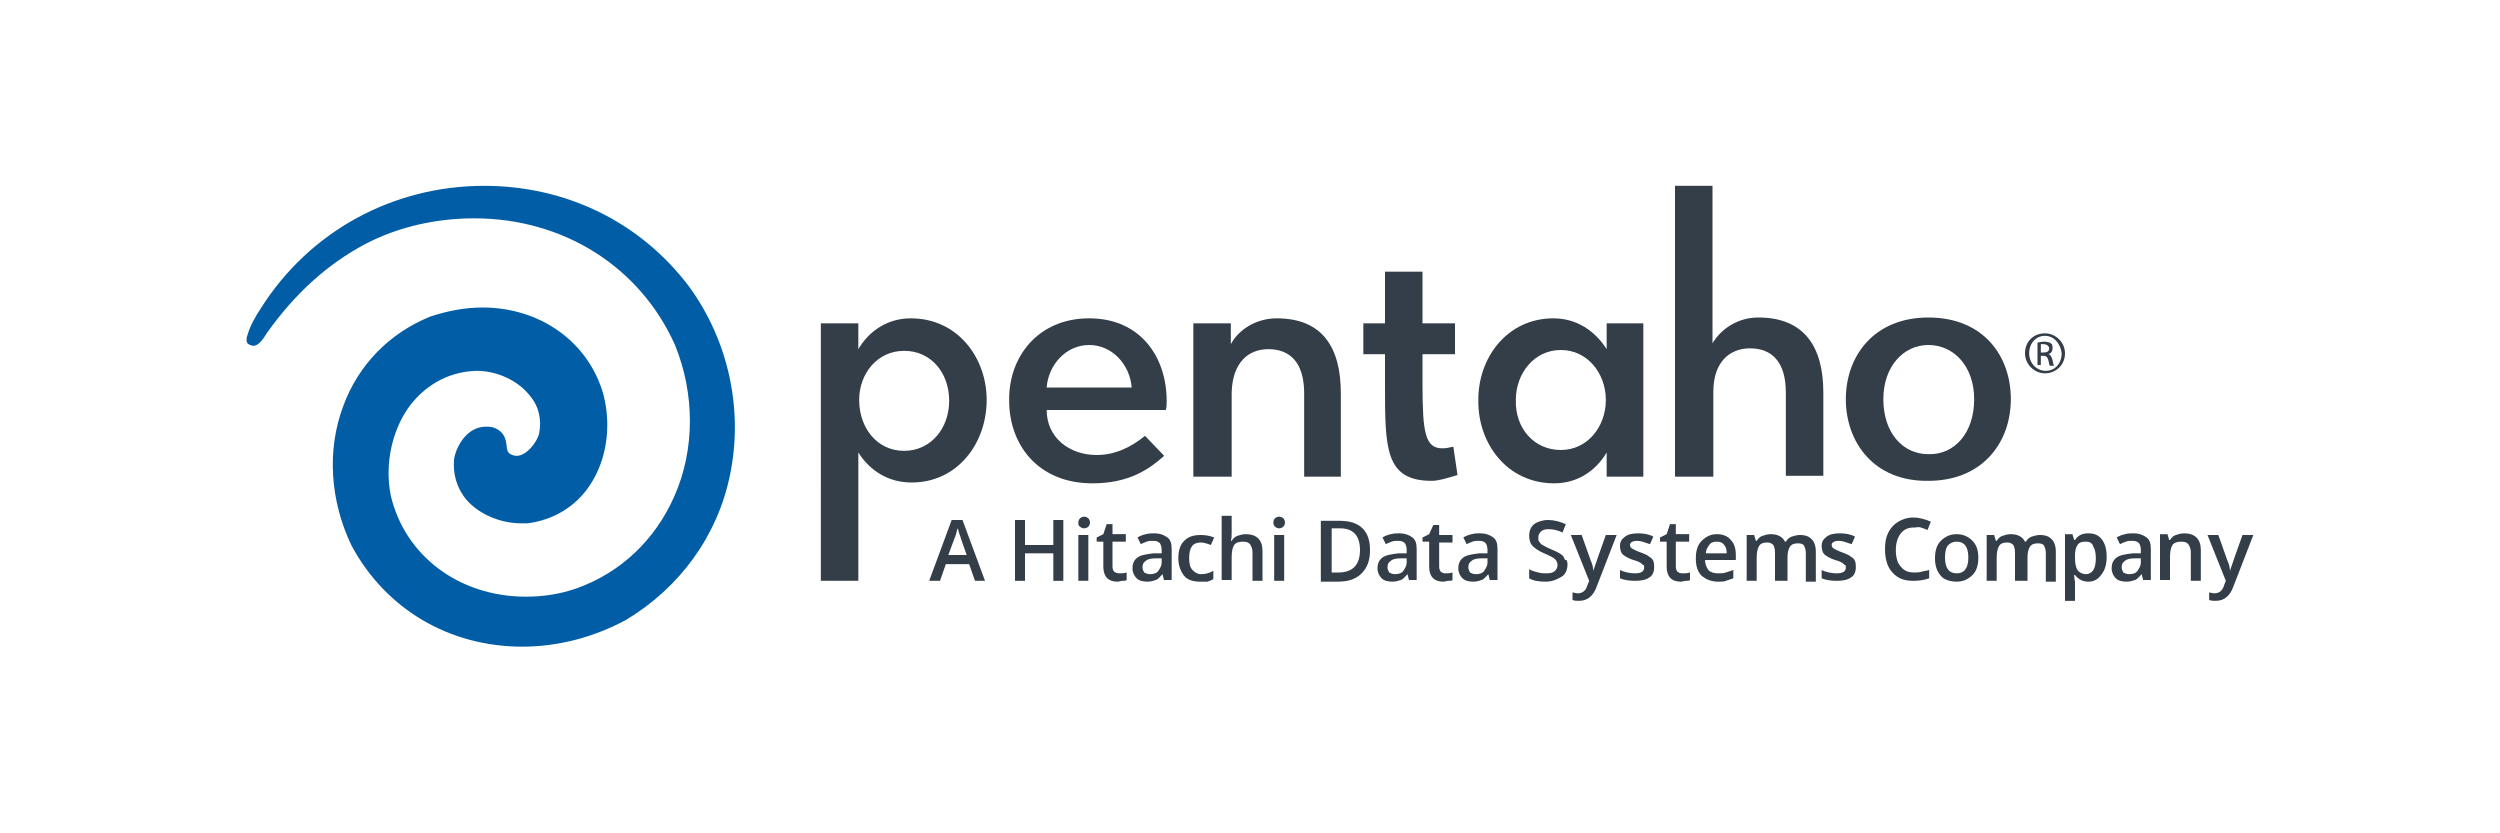 <?xml version="1.0" encoding="utf-8"?>
<!-- Generator: Adobe Illustrator 19.1.0, SVG Export Plug-In . SVG Version: 6.00 Build 0)  -->
<svg version="1.1" id="Layer_1" xmlns="http://www.w3.org/2000/svg" xmlns:xlink="http://www.w3.org/1999/xlink" x="0px" y="0px"
	 width="300px" height="100px" viewBox="0 0 300 100" style="enable-background:new 0 0 300 100;" xml:space="preserve">
<style type="text/css">
	.st0{fill:#343E48;}
	.st1{fill:#005DA6;}
</style>
<g>
	<g>
		<path class="st0" d="M117,69.7l-0.7-2h-2.8l-0.7,2h-1.3l2.7-7.3h1.3l2.7,7.3H117z M116,66.6l-0.7-2c0-0.1-0.1-0.3-0.2-0.6
			c-0.1-0.3-0.1-0.5-0.2-0.6c-0.1,0.4-0.2,0.9-0.4,1.3l-0.7,1.9H116z"/>
		<path class="st0" d="M127.6,69.7h-1.2v-3.3h-3.4v3.3h-1.2v-7.3h1.2v3h3.4v-3h1.2V69.7z"/>
		<path class="st0" d="M129.4,62.7c0-0.2,0.1-0.4,0.2-0.5c0.1-0.1,0.3-0.2,0.5-0.2c0.2,0,0.4,0.1,0.5,0.2c0.1,0.1,0.2,0.3,0.2,0.5
			c0,0.2-0.1,0.4-0.2,0.5c-0.1,0.1-0.3,0.2-0.5,0.2c-0.2,0-0.4-0.1-0.5-0.2C129.4,63.1,129.4,62.9,129.4,62.7z M130.6,69.7h-1.2
			v-5.5h1.2V69.7z"/>
		<path class="st0" d="M134.3,68.8c0.3,0,0.6,0,0.9-0.1v0.9c-0.1,0.1-0.3,0.1-0.5,0.1c-0.2,0-0.4,0.1-0.6,0.1
			c-1.1,0-1.7-0.6-1.7-1.8v-3h-0.8v-0.5l0.8-0.4l0.4-1.2h0.7v1.2h1.6v0.9h-1.6V68c0,0.3,0.1,0.5,0.2,0.6S134.1,68.8,134.3,68.8z"/>
		<path class="st0" d="M139.7,69.7l-0.2-0.8h0c-0.3,0.3-0.5,0.6-0.8,0.7s-0.6,0.2-1,0.2c-0.5,0-1-0.1-1.3-0.4
			c-0.3-0.3-0.5-0.7-0.5-1.2c0-0.6,0.2-1,0.6-1.3c0.4-0.3,1.1-0.4,1.9-0.5l1,0V66c0-0.4-0.1-0.6-0.2-0.8c-0.2-0.2-0.4-0.3-0.8-0.3
			c-0.3,0-0.6,0-0.8,0.1c-0.3,0.1-0.5,0.2-0.7,0.3l-0.4-0.8c0.3-0.2,0.6-0.3,1-0.4c0.4-0.1,0.7-0.1,1-0.1c0.7,0,1.2,0.2,1.6,0.5
			c0.4,0.3,0.5,0.8,0.5,1.4v3.7H139.7z M138,68.9c0.4,0,0.8-0.1,1-0.4s0.4-0.6,0.4-1v-0.5l-0.7,0c-0.6,0-1,0.1-1.2,0.3
			c-0.3,0.2-0.4,0.4-0.4,0.8c0,0.2,0.1,0.4,0.2,0.6C137.5,68.8,137.7,68.9,138,68.9z"/>
		<path class="st0" d="M144,69.8c-0.8,0-1.5-0.2-1.9-0.7c-0.4-0.5-0.7-1.2-0.7-2.1c0-0.9,0.2-1.6,0.7-2.1c0.5-0.5,1.1-0.7,2-0.7
			c0.6,0,1.1,0.1,1.6,0.3l-0.4,0.9c-0.5-0.2-0.9-0.3-1.2-0.3c-1,0-1.4,0.6-1.4,1.9c0,0.6,0.1,1.1,0.4,1.4s0.6,0.5,1,0.5
			c0.5,0,1-0.1,1.5-0.4v1c-0.2,0.1-0.4,0.2-0.7,0.3C144.6,69.8,144.3,69.8,144,69.8z"/>
		<path class="st0" d="M151.5,69.7h-1.2v-3.4c0-0.4-0.1-0.7-0.3-1c-0.2-0.2-0.4-0.3-0.8-0.3c-0.5,0-0.9,0.1-1.1,0.4
			c-0.2,0.3-0.3,0.8-0.3,1.5v2.7h-1.2v-7.7h1.2v2c0,0.3,0,0.7-0.1,1h0.1c0.2-0.3,0.4-0.5,0.7-0.6c0.3-0.1,0.6-0.2,1-0.2
			c1.3,0,2,0.7,2,2V69.7z"/>
		<path class="st0" d="M152.8,62.7c0-0.2,0.1-0.4,0.2-0.5c0.1-0.1,0.3-0.2,0.5-0.2c0.2,0,0.4,0.1,0.5,0.2c0.1,0.1,0.2,0.3,0.2,0.5
			c0,0.2-0.1,0.4-0.2,0.5c-0.1,0.1-0.3,0.2-0.5,0.2c-0.2,0-0.4-0.1-0.5-0.2C152.9,63.1,152.8,62.9,152.8,62.7z M154.1,69.7h-1.2
			v-5.5h1.2V69.7z"/>
		<path class="st0" d="M164.4,66c0,1.2-0.3,2.1-1,2.8s-1.6,1-2.9,1h-2v-7.3h2.3c1.2,0,2.1,0.3,2.7,0.9C164.1,64,164.4,64.8,164.4,66
			z M163.2,66c0-1.7-0.8-2.6-2.4-2.6h-1v5.3h0.8C162.3,68.7,163.2,67.8,163.2,66z"/>
		<path class="st0" d="M169.1,69.7l-0.2-0.8h0c-0.3,0.3-0.5,0.6-0.8,0.7s-0.6,0.2-1,0.2c-0.5,0-1-0.1-1.3-0.4
			c-0.3-0.3-0.5-0.7-0.5-1.2c0-0.6,0.2-1,0.6-1.3c0.4-0.3,1.1-0.4,1.9-0.5l1,0V66c0-0.4-0.1-0.6-0.2-0.8c-0.2-0.2-0.4-0.3-0.8-0.3
			c-0.3,0-0.6,0-0.8,0.1c-0.3,0.1-0.5,0.2-0.7,0.3l-0.4-0.8c0.3-0.2,0.6-0.3,1-0.4c0.4-0.1,0.7-0.1,1-0.1c0.7,0,1.2,0.2,1.6,0.5
			c0.4,0.3,0.5,0.8,0.5,1.4v3.7H169.1z M167.4,68.9c0.4,0,0.8-0.1,1-0.4s0.4-0.6,0.4-1v-0.5l-0.7,0c-0.6,0-1,0.1-1.2,0.3
			c-0.3,0.2-0.4,0.4-0.4,0.8c0,0.2,0.1,0.4,0.2,0.6C166.9,68.8,167.1,68.9,167.4,68.9z"/>
		<path class="st0" d="M173.4,68.8c0.3,0,0.6,0,0.9-0.1v0.9c-0.1,0.1-0.3,0.1-0.5,0.1c-0.2,0-0.4,0.1-0.6,0.1
			c-1.1,0-1.7-0.6-1.7-1.8v-3h-0.8v-0.5l0.8-0.4L172,63h0.7v1.2h1.6v0.9h-1.6V68c0,0.3,0.1,0.5,0.2,0.6S173.2,68.8,173.4,68.8z"/>
		<path class="st0" d="M178.8,69.7l-0.2-0.8h0c-0.3,0.3-0.5,0.6-0.8,0.7s-0.6,0.2-1,0.2c-0.5,0-1-0.1-1.3-0.4
			c-0.3-0.3-0.5-0.7-0.5-1.2c0-0.6,0.2-1,0.6-1.3c0.4-0.3,1.1-0.4,1.9-0.5l1,0V66c0-0.4-0.1-0.6-0.2-0.8c-0.2-0.2-0.4-0.3-0.8-0.3
			c-0.3,0-0.6,0-0.8,0.1c-0.3,0.1-0.5,0.2-0.7,0.3l-0.4-0.8c0.3-0.2,0.6-0.3,1-0.4c0.4-0.1,0.7-0.1,1-0.1c0.7,0,1.2,0.2,1.6,0.5
			c0.4,0.3,0.5,0.8,0.5,1.4v3.7H178.8z M177.1,68.9c0.4,0,0.8-0.1,1-0.4s0.4-0.6,0.4-1v-0.5l-0.7,0c-0.6,0-1,0.1-1.2,0.3
			c-0.3,0.2-0.4,0.4-0.4,0.8c0,0.2,0.1,0.4,0.2,0.6C176.6,68.8,176.8,68.9,177.1,68.9z"/>
		<path class="st0" d="M188.1,67.7c0,0.6-0.2,1.2-0.7,1.5s-1.1,0.6-1.9,0.6c-0.8,0-1.5-0.1-2-0.4v-1.1c0.3,0.2,0.7,0.3,1.1,0.4
			c0.4,0.1,0.7,0.1,1,0.1c0.5,0,0.8-0.1,1-0.3s0.3-0.4,0.3-0.7c0-0.3-0.1-0.5-0.3-0.7c-0.2-0.2-0.6-0.4-1.3-0.7
			c-0.7-0.3-1.1-0.6-1.4-0.9c-0.3-0.3-0.4-0.8-0.4-1.2c0-0.6,0.2-1.1,0.6-1.4s1-0.5,1.7-0.5c0.7,0,1.4,0.2,2.1,0.5l-0.4,1
			c-0.6-0.3-1.2-0.4-1.7-0.4c-0.4,0-0.7,0.1-0.9,0.3c-0.2,0.2-0.3,0.4-0.3,0.7c0,0.2,0,0.4,0.1,0.5c0.1,0.1,0.2,0.3,0.4,0.4
			s0.5,0.3,1,0.5c0.5,0.2,0.9,0.4,1.2,0.6s0.4,0.4,0.5,0.7C188,67.1,188.1,67.4,188.1,67.7z"/>
		<path class="st0" d="M188.5,64.2h1.3l1.1,3.1c0.2,0.4,0.3,0.9,0.3,1.3h0c0-0.2,0.1-0.4,0.2-0.7s0.5-1.5,1.3-3.7h1.3l-2.4,6.2
			c-0.4,1.1-1.1,1.7-2.1,1.7c-0.3,0-0.5,0-0.8-0.1v-0.9c0.2,0,0.4,0.1,0.6,0.1c0.6,0,1-0.3,1.2-1l0.2-0.5L188.5,64.2z"/>
		<path class="st0" d="M198.5,68.1c0,0.5-0.2,1-0.6,1.2c-0.4,0.3-1,0.4-1.7,0.4c-0.7,0-1.3-0.1-1.8-0.3v-1c0.6,0.3,1.3,0.4,1.8,0.4
			c0.7,0,1.1-0.2,1.1-0.7c0-0.1,0-0.3-0.1-0.3s-0.2-0.2-0.4-0.3s-0.4-0.2-0.8-0.3c-0.6-0.2-1.1-0.5-1.3-0.7s-0.3-0.6-0.3-1
			c0-0.5,0.2-0.8,0.6-1.1c0.4-0.3,0.9-0.4,1.6-0.4c0.6,0,1.3,0.1,1.8,0.4l-0.4,0.9c-0.6-0.2-1.1-0.4-1.5-0.4c-0.6,0-0.9,0.2-0.9,0.5
			c0,0.2,0.1,0.3,0.2,0.4c0.2,0.1,0.5,0.3,1.1,0.5c0.5,0.2,0.8,0.3,1,0.5c0.2,0.1,0.4,0.3,0.5,0.5C198.5,67.6,198.5,67.9,198.5,68.1
			z"/>
		<path class="st0" d="M201.9,68.8c0.3,0,0.6,0,0.9-0.1v0.9c-0.1,0.1-0.3,0.1-0.5,0.1c-0.2,0-0.4,0.1-0.6,0.1
			c-1.1,0-1.7-0.6-1.7-1.8v-3h-0.8v-0.5l0.8-0.4l0.4-1.2h0.7v1.2h1.6v0.9h-1.6V68c0,0.3,0.1,0.5,0.2,0.6S201.6,68.8,201.9,68.8z"/>
		<path class="st0" d="M206.2,69.8c-0.9,0-1.5-0.3-2-0.7c-0.5-0.5-0.7-1.2-0.7-2.1c0-0.9,0.2-1.6,0.7-2.1s1.1-0.8,1.8-0.8
			c0.7,0,1.3,0.2,1.7,0.7c0.4,0.4,0.6,1,0.6,1.8v0.6h-3.7c0,0.5,0.2,0.9,0.4,1.2c0.3,0.3,0.7,0.4,1.2,0.4c0.3,0,0.6,0,0.9-0.1
			c0.3-0.1,0.6-0.2,0.9-0.3v1c-0.3,0.1-0.6,0.2-0.9,0.3C206.9,69.8,206.6,69.8,206.2,69.8z M206,65c-0.4,0-0.7,0.1-0.9,0.4
			s-0.4,0.6-0.4,1h2.5c0-0.5-0.1-0.8-0.3-1C206.7,65.1,206.4,65,206,65z"/>
		<path class="st0" d="M214.1,69.7H213v-3.4c0-0.4-0.1-0.7-0.2-0.9c-0.2-0.2-0.4-0.3-0.7-0.3c-0.5,0-0.8,0.1-1,0.4s-0.3,0.8-0.3,1.5
			v2.7h-1.2v-5.5h0.9l0.2,0.7h0.1c0.2-0.3,0.4-0.5,0.7-0.6c0.3-0.1,0.6-0.2,1-0.2c0.8,0,1.4,0.3,1.7,0.9h0.1
			c0.2-0.3,0.4-0.5,0.7-0.6s0.6-0.2,1-0.2c0.7,0,1.1,0.2,1.4,0.5c0.3,0.3,0.5,0.8,0.5,1.5v3.6h-1.2v-3.4c0-0.4-0.1-0.7-0.2-0.9
			s-0.4-0.3-0.7-0.3c-0.5,0-0.8,0.1-1,0.4c-0.2,0.3-0.3,0.7-0.3,1.3V69.7z"/>
		<path class="st0" d="M222.7,68.1c0,0.5-0.2,1-0.6,1.2c-0.4,0.3-1,0.4-1.7,0.4c-0.7,0-1.3-0.1-1.8-0.3v-1c0.6,0.3,1.3,0.4,1.8,0.4
			c0.7,0,1.1-0.2,1.1-0.7c0-0.1,0-0.3-0.1-0.3s-0.2-0.2-0.4-0.3s-0.4-0.2-0.8-0.3c-0.6-0.2-1.1-0.5-1.3-0.7s-0.3-0.6-0.3-1
			c0-0.5,0.2-0.8,0.6-1.1c0.4-0.3,0.9-0.4,1.6-0.4c0.6,0,1.3,0.1,1.8,0.4l-0.4,0.9c-0.6-0.2-1.1-0.4-1.5-0.4c-0.6,0-0.9,0.2-0.9,0.5
			c0,0.2,0.1,0.3,0.2,0.4c0.2,0.1,0.5,0.3,1.1,0.5c0.5,0.2,0.8,0.3,1,0.5c0.2,0.1,0.4,0.3,0.5,0.5C222.7,67.6,222.7,67.9,222.7,68.1
			z"/>
		<path class="st0" d="M229.7,63.3c-0.7,0-1.2,0.2-1.6,0.7c-0.4,0.5-0.6,1.2-0.6,2c0,0.9,0.2,1.6,0.6,2c0.4,0.5,0.9,0.7,1.6,0.7
			c0.3,0,0.6,0,0.9-0.1c0.3-0.1,0.6-0.1,0.9-0.2v1c-0.6,0.2-1.2,0.3-1.9,0.3c-1.1,0-1.9-0.3-2.5-1c-0.6-0.6-0.9-1.6-0.9-2.8
			c0-0.8,0.1-1.4,0.4-2c0.3-0.6,0.7-1,1.2-1.3c0.5-0.3,1.1-0.5,1.8-0.5c0.7,0,1.4,0.2,2.1,0.5l-0.4,1c-0.2-0.1-0.5-0.2-0.8-0.3
			S230,63.3,229.7,63.3z"/>
		<path class="st0" d="M237.4,66.9c0,0.9-0.2,1.6-0.7,2.1c-0.5,0.5-1.1,0.8-1.9,0.8c-0.5,0-1-0.1-1.4-0.3c-0.4-0.2-0.7-0.6-0.9-1
			s-0.3-0.9-0.3-1.5c0-0.9,0.2-1.6,0.7-2.1s1.1-0.8,1.9-0.8c0.8,0,1.4,0.3,1.9,0.8C237.2,65.4,237.4,66.1,237.4,66.9z M233.4,66.9
			c0,1.3,0.5,1.9,1.4,1.9c0.9,0,1.4-0.6,1.4-1.9c0-1.3-0.5-1.9-1.4-1.9c-0.5,0-0.8,0.2-1.1,0.5C233.5,65.8,233.4,66.3,233.4,66.9z"
			/>
		<path class="st0" d="M243,69.7h-1.2v-3.4c0-0.4-0.1-0.7-0.2-0.9c-0.2-0.2-0.4-0.3-0.7-0.3c-0.5,0-0.8,0.1-1,0.4s-0.3,0.8-0.3,1.5
			v2.7h-1.2v-5.5h0.9l0.2,0.7h0.1c0.2-0.3,0.4-0.5,0.7-0.6c0.3-0.1,0.6-0.2,1-0.2c0.8,0,1.4,0.3,1.7,0.9h0.1
			c0.2-0.3,0.4-0.5,0.7-0.6s0.6-0.2,1-0.2c0.7,0,1.1,0.2,1.4,0.5c0.3,0.3,0.5,0.8,0.5,1.5v3.6h-1.2v-3.4c0-0.4-0.1-0.7-0.2-0.9
			s-0.4-0.3-0.7-0.3c-0.5,0-0.8,0.1-1,0.4c-0.2,0.3-0.3,0.7-0.3,1.3V69.7z"/>
		<path class="st0" d="M250.6,69.8c-0.7,0-1.2-0.3-1.6-0.8h-0.1c0,0.5,0.1,0.7,0.1,0.8v2.3h-1.2v-8h0.9c0,0.1,0.1,0.3,0.2,0.7h0.1
			c0.4-0.6,0.9-0.8,1.6-0.8c0.7,0,1.2,0.2,1.6,0.7c0.4,0.5,0.6,1.2,0.6,2.1s-0.2,1.6-0.6,2.1C251.8,69.5,251.3,69.8,250.6,69.8z
			 M250.3,65c-0.5,0-0.8,0.1-1,0.4c-0.2,0.3-0.3,0.7-0.3,1.3v0.2c0,0.7,0.1,1.2,0.3,1.5c0.2,0.3,0.6,0.5,1,0.5
			c0.4,0,0.7-0.2,0.9-0.5s0.3-0.8,0.3-1.4c0-0.6-0.1-1.1-0.3-1.4C251.1,65.2,250.8,65,250.3,65z"/>
		<path class="st0" d="M257.2,69.7l-0.2-0.8h0c-0.3,0.3-0.5,0.6-0.8,0.7s-0.6,0.2-1,0.2c-0.5,0-1-0.1-1.3-0.4
			c-0.3-0.3-0.5-0.7-0.5-1.2c0-0.6,0.2-1,0.6-1.3c0.4-0.3,1.1-0.4,1.9-0.5l1,0V66c0-0.4-0.1-0.6-0.2-0.8c-0.2-0.2-0.4-0.3-0.8-0.3
			c-0.3,0-0.6,0-0.8,0.1c-0.3,0.1-0.5,0.2-0.7,0.3l-0.4-0.8c0.3-0.2,0.6-0.3,1-0.4c0.4-0.1,0.7-0.1,1-0.1c0.7,0,1.2,0.2,1.6,0.5
			c0.4,0.3,0.5,0.8,0.5,1.4v3.7H257.2z M255.5,68.9c0.4,0,0.8-0.1,1-0.4s0.4-0.6,0.4-1v-0.5l-0.7,0c-0.6,0-1,0.1-1.2,0.3
			c-0.3,0.2-0.4,0.4-0.4,0.8c0,0.2,0.1,0.4,0.2,0.6C255,68.8,255.2,68.9,255.5,68.9z"/>
		<path class="st0" d="M264.1,69.7h-1.2v-3.4c0-0.4-0.1-0.7-0.3-1c-0.2-0.2-0.4-0.3-0.8-0.3c-0.5,0-0.9,0.1-1.1,0.4
			c-0.2,0.3-0.3,0.8-0.3,1.5v2.7h-1.2v-5.5h0.9l0.2,0.7h0.1c0.2-0.3,0.4-0.5,0.7-0.6c0.3-0.1,0.6-0.2,1-0.2c1.3,0,2,0.7,2,2V69.7z"
			/>
		<path class="st0" d="M264.9,64.2h1.3l1.1,3.1c0.2,0.4,0.3,0.9,0.3,1.3h0c0-0.2,0.1-0.4,0.2-0.7s0.5-1.5,1.3-3.7h1.3l-2.4,6.2
			c-0.4,1.1-1.1,1.7-2.1,1.7c-0.3,0-0.5,0-0.8-0.1v-0.9c0.2,0,0.4,0.1,0.6,0.1c0.6,0,1-0.3,1.2-1l0.2-0.5L264.9,64.2z"/>
	</g>
	<g>
		<path class="st0" d="M245.4,40c1.3,0,2.4,1.1,2.4,2.4c0,1.4-1.1,2.4-2.4,2.4c-1.3,0-2.4-1.1-2.4-2.4C243,41,244,40,245.4,40
			L245.4,40z M245.4,40.3c-1.1,0-1.9,0.9-1.9,2.1c0,1.2,0.9,2.1,2,2.1c1.1,0,1.9-0.9,1.9-2.1C247.3,41.3,246.5,40.3,245.4,40.3
			L245.4,40.3z M244.9,43.8h-0.4v-2.7c0.2,0,0.4-0.1,0.8-0.1c0.4,0,0.7,0.1,0.8,0.2c0.2,0.1,0.2,0.3,0.2,0.6c0,0.4-0.2,0.6-0.5,0.7
			v0c0.2,0,0.4,0.3,0.5,0.7c0.1,0.4,0.1,0.6,0.2,0.7H246c-0.1-0.1-0.1-0.3-0.2-0.7c-0.1-0.3-0.2-0.5-0.6-0.5h-0.3V43.8z M244.9,42.3
			h0.3c0.4,0,0.7-0.1,0.7-0.5c0-0.2-0.2-0.5-0.7-0.5c-0.1,0-0.2,0-0.3,0V42.3z"/>
	</g>
	<path class="st0" d="M109.4,57.9c-2.8,0-5-1.4-6.4-3.6v15.4h-4.5V38.8h4.5v3.1c1.3-2.2,3.5-3.7,6.3-3.7c5.6,0,9.1,4.7,9.1,9.8
		C118.4,53.2,114.9,57.9,109.4,57.9z M108.5,42.1c-3.2,0-5.4,2.7-5.4,5.9c0,3.3,2.1,6.1,5.4,6.1c3.2,0,5.4-2.7,5.4-6
		C113.9,44.7,111.7,42.1,108.5,42.1z"/>
	<path class="st0" d="M130.7,38.2c6.2,0,9.3,4.7,9.3,9.9c0,0.3,0,0.8-0.1,1.1h-14.3c0,3.3,2.7,5.4,6,5.4c2.3,0,4.2-1,5.8-2.3
		l2.3,2.4c-1.8,1.6-4.2,3.3-8.6,3.3c-6.6,0-10-4.7-10-9.9C121,42.9,124.5,38.2,130.7,38.2z M125.6,46.5h10.2
		c-0.2-2.7-2.3-5.1-5.1-5.1C127.9,41.4,125.8,43.8,125.6,46.5z"/>
	<path class="st0" d="M147.7,57.2h-4.5V38.8h4.5v2.5c0.9-1.7,3-3.1,5.5-3.1c5.5,0,7.7,3.5,7.7,9v10h-4.4v-10c0-3.7-1.7-5.3-4.3-5.3
		c-2.4,0-4.3,1.6-4.4,5.2V57.2z"/>
	<path class="st0" d="M166.2,46.2v-3.7h-2.6v-3.7h2.6v-6.2h4.5v6.2h3.9v3.7h-3.9V46c0,5.9,0.3,7.8,2.4,7.8c0.4,0,0.9-0.1,1.3-0.2
		l0.5,3.4c-1.3,0.4-2.3,0.7-3.1,0.7C166.2,57.7,166.2,53.8,166.2,46.2z"/>
	<path class="st0" d="M186.4,38.2c2.8,0,5,1.5,6.4,3.7v-3.1h4.4v18.4h-4.4v-2.9c-1.3,2.2-3.5,3.7-6.3,3.7c-5.6,0-9.1-4.7-9.1-9.8
		C177.3,42.9,180.9,38.2,186.4,38.2z M187.3,54c3.2,0,5.4-2.8,5.4-6c0-3.2-2.2-6-5.4-6c-3.2,0-5.4,2.8-5.4,6
		C181.8,51.4,184.1,54,187.3,54z"/>
	<path class="st0" d="M205.5,57.2h-4.5V22.3h4.5v18.9c1-1.7,3-3.1,5.5-3.1c5.5,0,7.8,3.5,7.8,9v10h-4.5v-10c0-3.7-1.7-5.3-4.3-5.3
		c-2.4,0-4.4,1.6-4.4,5.2V57.2z"/>
	<path class="st0" d="M221.5,47.9c0-5.2,3.4-9.8,9.9-9.8c6.6,0,9.9,4.6,9.9,9.8c0,5.2-3.4,9.8-9.9,9.8
		C224.9,57.8,221.5,53.1,221.5,47.9z M236.9,47.9c0-3.9-2.4-6.5-5.5-6.5c-3,0-5.4,2.6-5.4,6.5c0,4,2.3,6.6,5.4,6.6
		C234.5,54.6,236.9,52,236.9,47.9z"/>
	<g>
		<g>
			<path class="st1" d="M57.9,36.9c-2.1,0-4.2,0.4-6.3,1.1c-4.9,2-8.6,5.8-10.4,10.7c-2,5.3-1.6,11.4,1,16.8
				c4.1,7.6,11.7,12.1,20.5,12.1c4.2,0,8.5-1.1,12.4-3.2c6.5-3.9,11-10.1,12.5-17.4c1.6-7.7-0.1-16-4.9-22.6
				C76.9,26.7,68,22.3,58.1,22.3c-11,0-21,5.5-26.8,14.7c-0.6,0.9-1.3,2.1-1.6,3.2c-0.1,0.2-0.2,0.7,0,1c0.2,0.2,0.6,0.3,0.7,0.3h0
				c0.5,0,1-0.5,1.6-1.5c3.4-4.8,7.3-8.3,11.8-10.7c4-2.1,8.6-3.1,13.1-3.1c10.7,0,19.9,5.8,24.1,15.2c2.4,5.9,2.4,12.6-0.1,18.2
				c-2.3,5.2-6.4,9.1-11.7,11c-2,0.7-4,1-6.1,1c-8,0-14.5-4.9-16.2-12.1c-0.8-3.9,0.2-8.2,2.5-11.1c1.4-1.7,3.9-3.8,7.8-3.9
				c2.5,0,5,1.2,6.4,3c1.1,1.3,1.4,2.9,1.1,4.5c-0.3,1.2-1.6,2.7-2.7,2.7c-0.3,0-0.6-0.1-0.9-0.3c-0.2-0.2-0.3-0.5-0.3-0.9
				c-0.1-0.7-0.2-1.7-1.6-2.2c-0.3-0.1-0.6-0.1-0.9-0.1c-2,0-3.4,1.9-3.8,3.8c-0.2,1.8,0.3,3.6,1.5,5c1.5,1.7,4,2.8,6.6,2.8
				c0.2,0,0.4,0,0.7,0c3.1-0.4,5.8-2,7.5-4.6c2-3,2.6-7.1,1.6-10.9C70.6,41,64.8,36.9,57.9,36.9z"/>
		</g>
	</g>
</g>
</svg>
